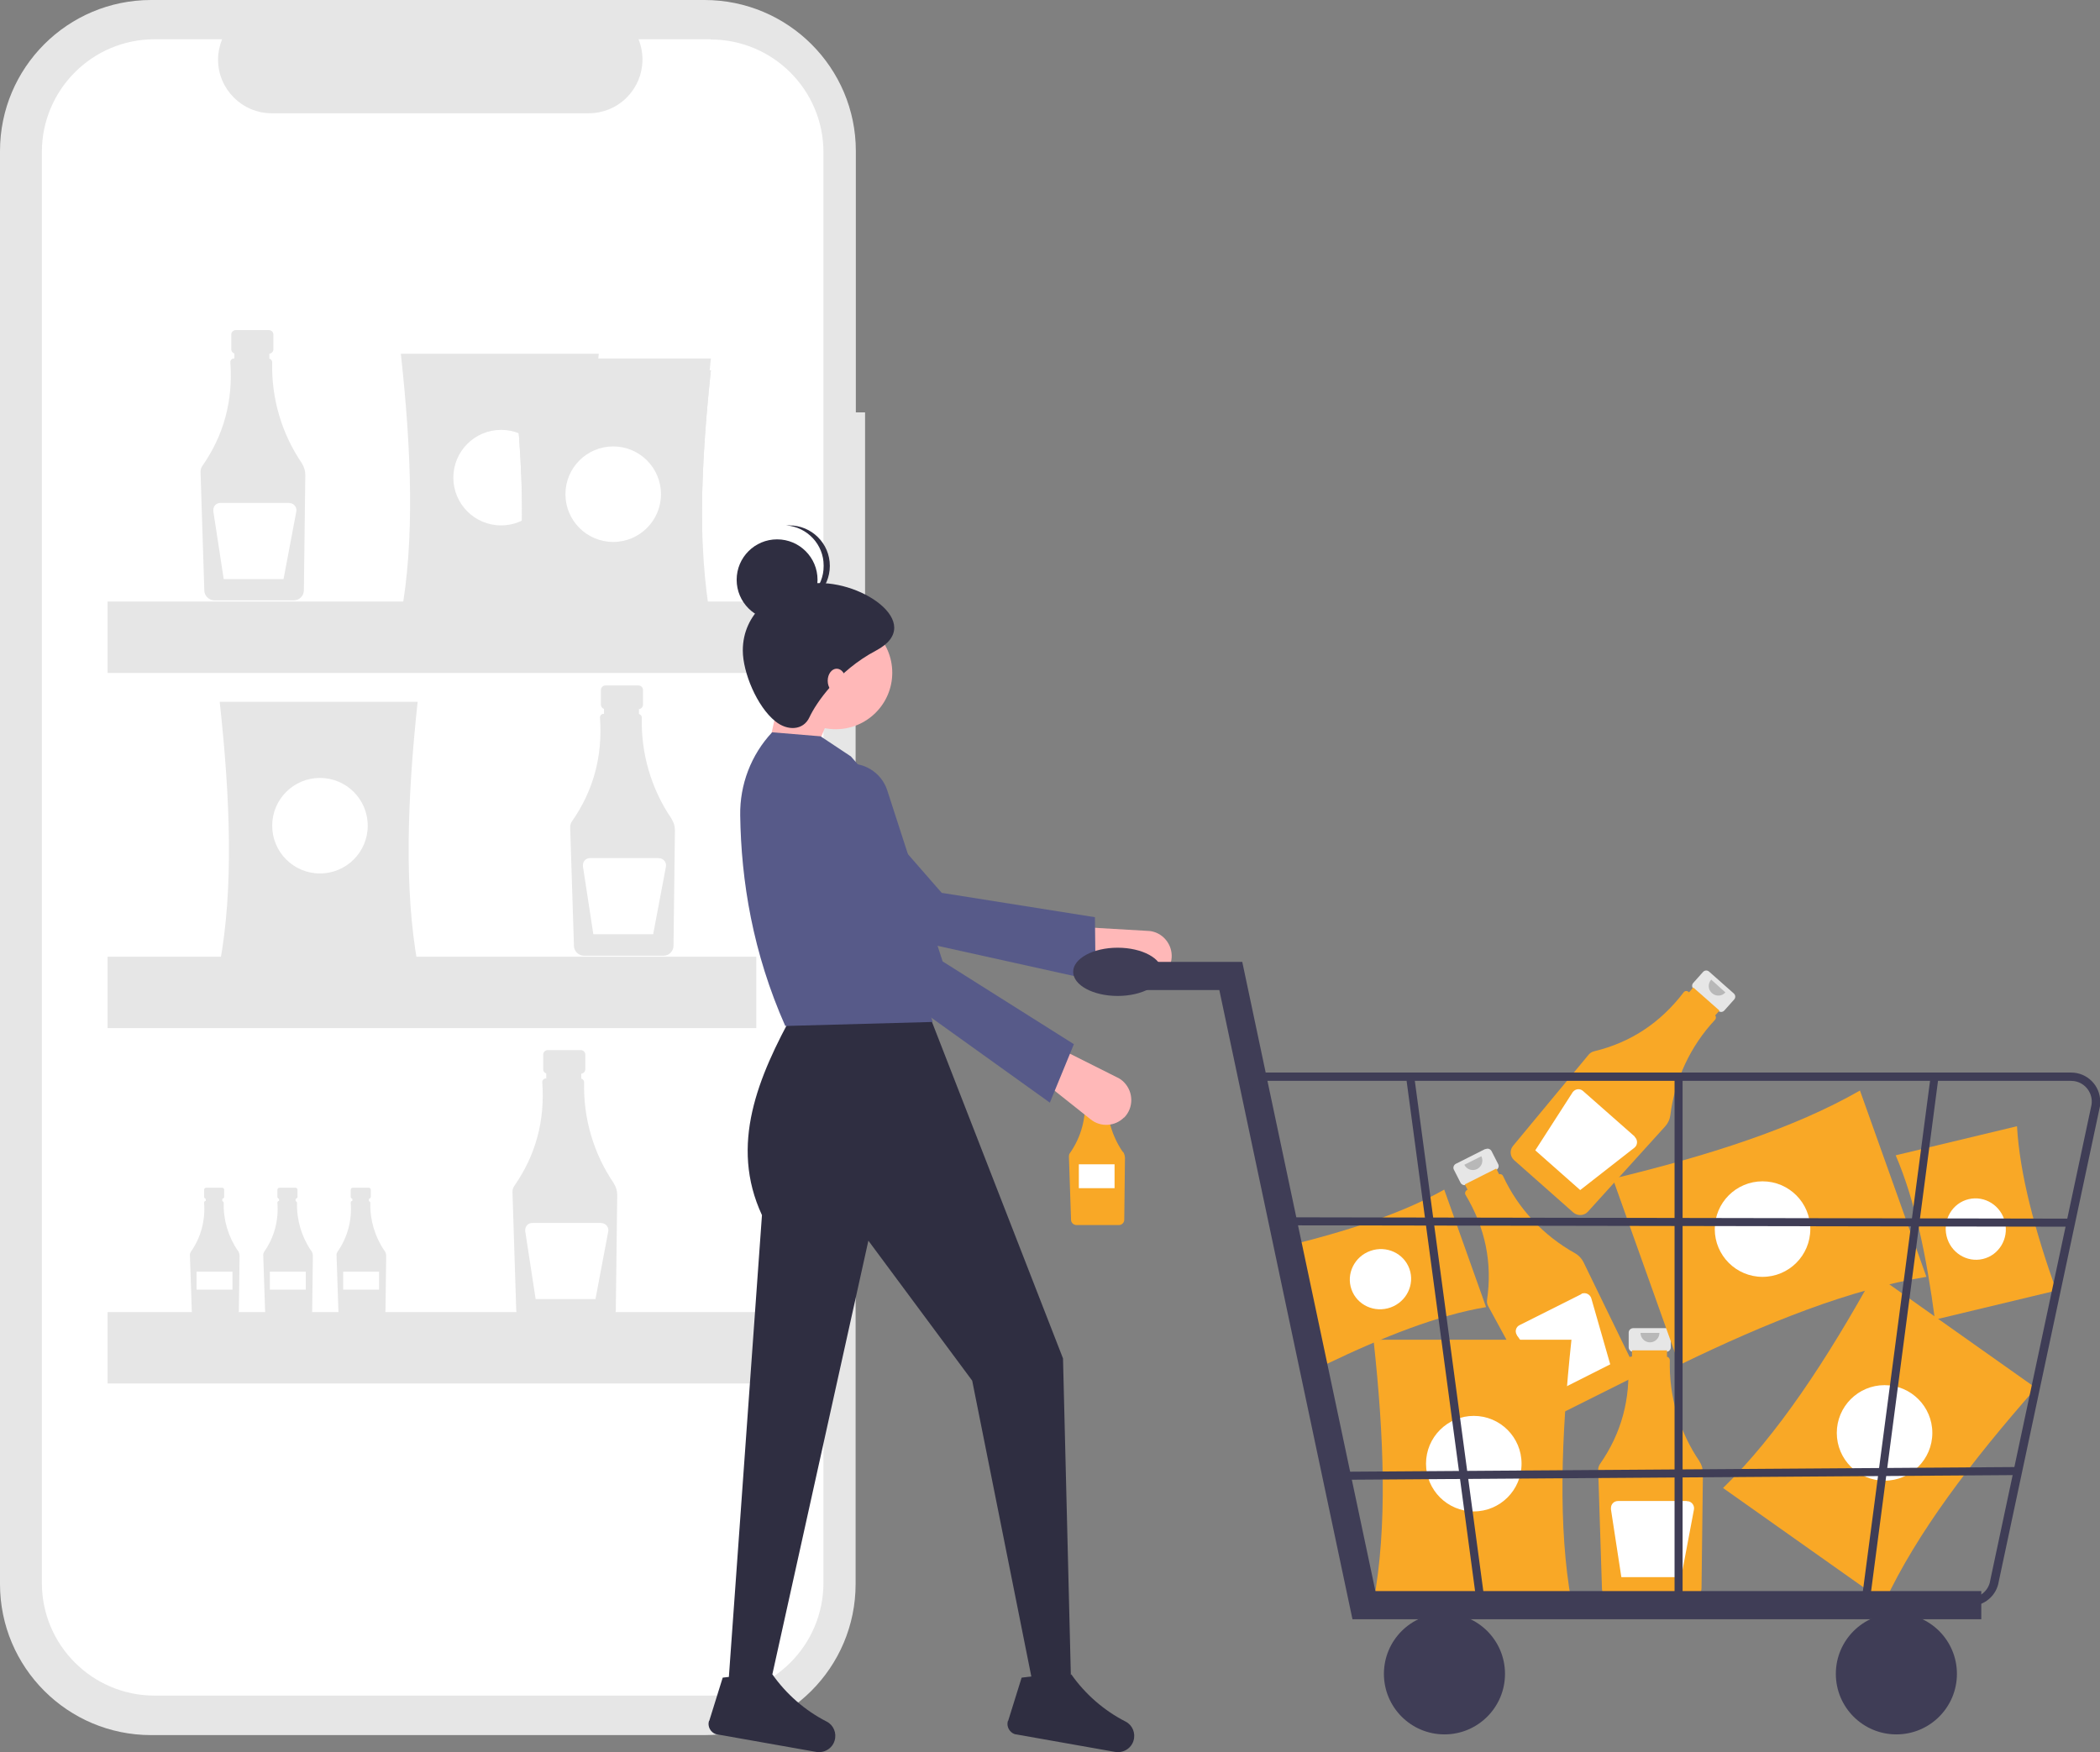 <?xml version="1.0" encoding="UTF-8"?>
<svg id="_레이어_1" data-name="레이어 1" xmlns="http://www.w3.org/2000/svg" version="1.1" viewBox="0 0 888 741">
  <rect x="0" y="0" width="888" height="741" fill="#808080" stroke="none"/>
  <defs>
    <style>
      .cls-1 {
        fill: #3f3d56;
      }

      .cls-1, .cls-2, .cls-3, .cls-4, .cls-5, .cls-6, .cls-7, .cls-8 {
        stroke-width: 0px;
      }

      .cls-2 {
        fill: #ffb8b8;
      }

      .cls-3 {
        fill: #2f2e41;
      }

      .cls-4 {
        fill: #e6e6e6;
      }

      .cls-5 {
        fill: #575a89;
      }

      .cls-6 {
        fill: #000;
        isolation: isolate;
        opacity: .2;
      }

      .cls-7 {
        fill: #f9a826;
      }

      .cls-8 {
        fill: #fff;
      }
    </style>
  </defs>
  <path class="cls-4" d="M365.9,174.4h-4V63.9C361.9,28.6,333.2,0,297.9,0H63.9C28.6,0,0,28.6,0,63.9h0v606c0,35.3,28.6,63.9,63.9,63.9h234c35.3,0,63.9-28.6,63.9-63.9h0V253h4v-78.6Z"/>
  <path class="cls-8" d="M300.5,16.6h-30.5c4.7,11.6-.8,24.8-12.4,29.6-2.7,1.1-5.6,1.7-8.6,1.7H114.9c-12.5,0-22.7-10.2-22.7-22.7,0-2.9.6-5.8,1.7-8.6h-28.5c-26.4,0-47.7,21.4-47.7,47.7h0v605.1c0,26.4,21.4,47.7,47.7,47.7h235.1c26.4,0,47.7-21.4,47.7-47.7h0V64.4c0-26.4-21.4-47.7-47.7-47.7h0Z"/>
  <path class="cls-4" d="M113.7,139.6h-14c-1,0-1.9.8-1.9,1.9v6.2c0,1,.8,1.9,1.9,1.9h2.3v9.2h9.4v-9.2h2.3c1,0,1.9-.8,1.9-1.9v-6.2c0-1-.8-1.9-1.9-1.9Z"/>
  <path class="cls-4" d="M127.7,196c-8.6-12.6-13-27.6-12.6-42.8,0-.7-.5-1.4-1.2-1.5v-2.7h-14.8v2.6h-.2c-.8,0-1.5.7-1.5,1.5,0,0,0,0,0,.1,1.2,16.3-2.8,30.9-11.8,43.8-.5.7-.8,1.6-.8,2.5l1.6,50.2c0,2.3,2,4.2,4.3,4.2h33.5c2.4,0,4.3-1.9,4.3-4.3l.6-48.7c0-1.8-.5-3.5-1.5-5Z"/>
  <path class="cls-8" d="M122.4,212.7h-29.2c-1.7,0-3,1.3-3,3,0,.2,0,.3,0,.5l4.4,28.7h25.3l5.4-28.6c.3-1.6-.8-3.2-2.4-3.5-.2,0-.4,0-.6,0h0Z"/>
  <path class="cls-4" d="M270,289.9h-14c-1,0-1.9.8-1.9,1.9v6.2c0,1,.8,1.9,1.9,1.9h2.3v9.2h9.4v-9.2h2.3c1,0,1.9-.8,1.9-1.9v-6.2c0-1-.8-1.9-1.9-1.9Z"/>
  <path class="cls-4" d="M284,346.3c-8.6-12.6-13-27.6-12.6-42.8,0-.7-.5-1.4-1.2-1.5v-2.7h-14.8v2.6h-.2c-.8,0-1.5.7-1.5,1.5,0,0,0,0,0,.1,1.2,16.3-2.8,30.9-11.8,43.8-.5.7-.8,1.6-.8,2.5l1.6,50.2c0,2.3,2,4.2,4.3,4.2h33.5c2.4,0,4.3-1.9,4.3-4.3l.6-48.7c0-1.8-.5-3.5-1.5-5Z"/>
  <path class="cls-8" d="M278.7,362.9h-29.2c-1.7,0-3,1.3-3,3,0,.2,0,.3,0,.5l4.4,28.7h25.3l5.4-28.6c.3-1.6-.8-3.2-2.4-3.5-.2,0-.4,0-.6,0h0Z"/>
  <path class="cls-4" d="M93.9,502.3h-6.7c-.5,0-.9.4-.9.9h0v2.9c0,.5.4.9.9.9h1.1v4.4h4.5v-4.4h1.1c.5,0,.9-.4.9-.9h0v-2.9c0-.5-.4-.9-.9-.9h0Z"/>
  <path class="cls-4" d="M100.6,529c-4.1-6-6.2-13.1-6-20.3,0-.3-.2-.6-.6-.7v-1.3h-7v1.2h0c-.4,0-.7.3-.7.7,0,0,0,0,0,0,.6,7.4-1.3,14.7-5.6,20.8-.2.4-.4.8-.4,1.2l.8,23.8c0,1.1.9,2,2,2h15.9c1.1,0,2-.9,2-2l.3-23.1c0-.8-.2-1.7-.7-2.4Z"/>
  <rect class="cls-8" x="83.1" y="537.8" width="15.2" height="7.6"/>
  <path class="cls-4" d="M124.9,502.3h-6.7c-.5,0-.9.4-.9.9h0v2.9c0,.5.4.9.9.9h1.1v4.4h4.5v-4.4h1.1c.5,0,.9-.4.9-.9h0v-2.9c0-.5-.4-.9-.9-.9h0Z"/>
  <path class="cls-4" d="M131.6,529c-4.1-6-6.2-13.1-6-20.3,0-.3-.2-.6-.6-.7v-1.3h-7v1.2h0c-.4,0-.7.3-.7.7,0,0,0,0,0,0,.6,7.4-1.3,14.7-5.6,20.8-.2.4-.4.8-.4,1.2l.8,23.8c0,1.1.9,2,2,2h15.9c1.1,0,2-.9,2-2l.3-23.1c0-.8-.2-1.7-.7-2.4Z"/>
  <rect class="cls-8" x="114.1" y="537.8" width="15.2" height="7.6"/>
  <path class="cls-4" d="M155.9,502.3h-6.7c-.5,0-.9.4-.9.9h0v2.9c0,.5.4.9.9.9h1.1v4.4h4.5v-4.4h1.1c.5,0,.9-.4.9-.9h0v-2.9c0-.5-.4-.9-.9-.9h0Z"/>
  <path class="cls-4" d="M162.6,529c-4.1-6-6.2-13.1-6-20.3,0-.3-.2-.6-.6-.7v-1.3h-7v1.2h0c-.4,0-.7.3-.7.7,0,0,0,0,0,0,.6,7.4-1.3,14.7-5.6,20.8-.2.4-.4.8-.4,1.2l.8,23.8c0,1.1.9,2,2,2h15.9c1.1,0,2-.9,2-2l.3-23.1c0-.8-.2-1.7-.7-2.4Z"/>
  <rect class="cls-8" x="145.1" y="537.8" width="15.2" height="7.6"/>
  <path class="cls-4" d="M245.6,444.1h-14c-1,0-1.9.8-1.9,1.9h0v6.2c0,1,.8,1.9,1.9,1.9h2.3v9.2h9.4v-9.2h2.3c1,0,1.9-.8,1.9-1.9v-6.2c0-1-.8-1.9-1.9-1.9h0Z"/>
  <path class="cls-4" d="M259.6,500.5c-8.6-12.6-13-27.6-12.6-42.8,0-.7-.5-1.4-1.2-1.5v-2.7h-14.8v2.6h-.2c-.8,0-1.5.7-1.5,1.5,0,0,0,0,0,.1,1.2,16.3-2.8,30.9-11.8,43.8-.5.7-.8,1.6-.8,2.5l1.6,50.2c0,2.3,2,4.2,4.3,4.2h33.5c2.4,0,4.3-1.9,4.3-4.3l.6-48.7c0-1.8-.5-3.5-1.5-5Z"/>
  <path class="cls-8" d="M254.3,517.2h-29.2c-1.7,0-3,1.3-3,3,0,.2,0,.3,0,.5l4.4,28.7h25.3l5.4-28.6c.3-1.6-.8-3.2-2.4-3.5-.2,0-.4,0-.6,0h0Z"/>
  <path class="cls-4" d="M253.2,260.5h-83.7c5.9-31.6,4.5-69.8,0-110.9h83.7c-4.4,41.1-5.7,79.3,0,110.9Z"/>
  <circle class="cls-8" cx="211.9" cy="202" r="20.2"/>
  <path class="cls-4" d="M176.6,407.7h-83.7c5.9-31.6,4.5-69.8,0-110.9h83.7c-4.4,41.1-5.7,79.3,0,110.9Z"/>
  <circle class="cls-8" cx="135.3" cy="349.2" r="20.2"/>
  <path class="cls-4" d="M300.6,267.5h-83.7c5.9-31.6,4.5-69.8,0-110.9h83.7c-4.4,41.1-5.7,79.3,0,110.9Z"/>
  <circle class="cls-8" cx="259.3" cy="209" r="20.2"/>
  <path class="cls-4" d="M300.6,262.5h-83.7c5.9-31.6,4.5-69.8,0-110.9h83.7c-4.4,41.1-5.7,79.3,0,110.9Z"/>
  <circle class="cls-8" cx="259.3" cy="204" r="20.2"/>
  <path class="cls-4" d="M300.6,267.5h-83.7c5.9-31.6,4.5-69.8,0-110.9h83.7c-4.4,41.1-5.7,79.3,0,110.9Z"/>
  <circle class="cls-8" cx="259.3" cy="209" r="20.2"/>
  <rect class="cls-4" x="45.5" y="254.4" width="274.3" height="30.2"/>
  <rect class="cls-4" x="45.5" y="404.6" width="274.3" height="30.2"/>
  <rect class="cls-4" x="45.5" y="554.9" width="274.3" height="30.2"/>
  <path class="cls-7" d="M796.9,677.6l-68.3-48.3c23-22.4,44-54.4,64-90.6l68.3,48.3c-27.3,31-50.4,61.4-64,90.6Z"/>
  <circle class="cls-8" cx="796.9" cy="606" r="20.2"/>
  <path class="cls-4" d="M467.3,457.1h-7.5c-.5,0-1,.4-1,1v3.3c0,.5.4,1,1,1h1.2v4.9h5v-4.9h1.2c.5,0,1-.4,1-1v-3.3c0-.5-.4-1-1-1Z"/>
  <path class="cls-7" d="M474.8,487.2c-4.6-6.7-6.9-14.7-6.7-22.9,0-.4-.3-.7-.6-.8v-1.4h-7.9v1.4h-.1c-.4,0-.8.4-.8.8,0,0,0,0,0,0,.7,8.3-1.5,16.6-6.3,23.4-.3.4-.4.9-.4,1.4l.9,26.8c0,1.2,1.1,2.2,2.3,2.2h17.9c1.3,0,2.3-1,2.3-2.3l.3-26c0-1-.3-1.9-.8-2.7Z"/>
  <path class="cls-6" d="M465.7,458.2c0,1.2-1,2.1-2.1,2.1s-2.1-1-2.1-2.1"/>
  <rect class="cls-8" x="456.2" y="492.4" width="15.1" height="10.1"/>
  <g>
    <path class="cls-4" d="M704.6,561.7h-14c-1,0-1.9.8-1.9,1.9v6.2c0,1,.8,1.9,1.9,1.9h2.3v9.2h9.4v-9.2h2.3c1,0,1.9-.8,1.9-1.9h0v-6.2c0-1-.8-1.9-1.9-1.9Z"/>
    <path class="cls-7" d="M718.7,618.1c-8.6-12.6-13-27.6-12.6-42.8,0-.7-.5-1.4-1.2-1.5v-2.7h-14.8v2.6h-.2c-.8,0-1.5.7-1.5,1.5h0s0,0,0,.1c1.2,16.3-2.8,30.9-11.8,43.8-.5.7-.8,1.6-.8,2.5l1.6,50.2c0,2.3,2,4.2,4.3,4.2h33.5c2.4,0,4.3-1.9,4.3-4.3l.6-48.7c0-1.8-.5-3.5-1.5-5Z"/>
    <path class="cls-6" d="M701.7,563.7c0,2.2-1.8,4-4,4s-4-1.8-4-4"/>
    <path class="cls-8" d="M713.4,634.8h-29.2c-1.7,0-3,1.3-3,3s0,.3,0,.5l4.4,28.7h25.3l5.4-28.6c.3-1.6-.8-3.2-2.4-3.5-.2,0-.4,0-.6,0h0Z"/>
  </g>
  <g>
    <path class="cls-4" d="M628.1,485.9l-12.5,6.3c-.9.5-1.3,1.6-.8,2.5l2.8,5.5c.5.9,1.6,1.3,2.5.8l2.1-1,4.1,8.3,8.4-4.2-4.1-8.3,2.1-1c.9-.5,1.3-1.6.8-2.5h0l-2.8-5.5c-.5-.9-1.6-1.3-2.5-.8Z"/>
    <path class="cls-7" d="M666,530c-13.3-7.4-24-18.8-30.4-32.6-.3-.7-1-1-1.7-.8l-1.2-2.4-13.3,6.7,1.2,2.3h-.2c-.8.5-1.1,1.4-.7,2.1h0s0,0,0,0c8.4,14,11.4,28.8,9.1,44.5-.1.9,0,1.8.5,2.6l24,44.1c1.1,2,3.6,2.8,5.7,1.8l30-15c2.1-1.1,3-3.6,1.9-5.7l-21.3-43.8c-.8-1.6-2-2.9-3.6-3.8Z"/>
    <path class="cls-6" d="M626.4,489c1,2,.2,4.4-1.8,5.4s-4.4.2-5.4-1.8"/>
    <path class="cls-8" d="M668.7,547.3l-26.1,13.1c-1.5.7-2.1,2.5-1.3,4s.1.3.2.4l16.8,23.6,22.6-11.4-8-27.9c-.5-1.6-2.1-2.5-3.7-2.1-.2,0-.4.1-.5.2h0Z"/>
  </g>
  <g>
    <path class="cls-4" d="M733.2,420.2l-10.5-9.3c-.8-.7-1.9-.6-2.6.2l-4.1,4.6c-.7.8-.6,1.9.2,2.6l1.7,1.5-6.1,6.9,7,6.2,6.1-6.9,1.7,1.5c.8.7,1.9.6,2.6-.2h0l4.1-4.6c.7-.8.6-1.9-.2-2.6Z"/>
    <path class="cls-7" d="M706.3,471.7c1.9-15.1,8.5-29.3,18.9-40.4.5-.5.5-1.3.1-1.9l1.8-2-11.1-9.8-1.7,2h-.2c-.6-.7-1.6-.6-2.1,0h0s0,0,0,0c-9.9,13-22.5,21.3-37.9,25-.9.2-1.7.7-2.3,1.4l-32,38.6c-1.5,1.8-1.3,4.4.4,6l25.1,22.2c1.8,1.5,4.5,1.4,6.1-.3l32.7-36.1c1.2-1.3,2-3,2.2-4.8Z"/>
    <path class="cls-6" d="M729.6,419.7c-1.5,1.7-4,1.8-5.7.3s-1.8-4-.3-5.7"/>
    <path class="cls-8" d="M691.3,480.7l-21.9-19.3c-1.2-1.1-3.1-1-4.2.3s-.2.2-.3.4l-15.7,24.4,19,16.8,22.9-17.9c1.3-1,1.5-2.9.5-4.2-.1-.1-.2-.3-.4-.4h0Z"/>
  </g>
  <path class="cls-7" d="M664.5,677.5h-83.7c5.9-31.6,4.5-69.8,0-110.9h83.7c-4.4,41.1-5.7,79.3,0,110.9Z"/>
  <circle class="cls-8" cx="623.2" cy="619" r="20.2"/>
  <g>
    <path class="cls-7" d="M786.5,461.2l28.1,78.8c-31.8,5.1-67.3,19.2-104.5,37.3l-28.1-78.8c40.2-9.7,76.6-21.3,104.5-37.3Z"/>
    <circle class="cls-8" cx="745.3" cy="519.8" r="20.2"/>
  </g>
  <g>
    <path class="cls-7" d="M610.7,503.1l17.7,49.7c-20.4,3.4-43.3,12.5-67.3,24l-17.7-49.7c25.9-6.3,49.3-13.8,67.3-24Z"/>
    <ellipse class="cls-8" cx="584" cy="540.4" rx="13" ry="12.7" transform="translate(-147.7 227.8) rotate(-19.6)"/>
  </g>
  <g>
    <path class="cls-7" d="M801.6,488.6l51.3-12.3c1.2,20.7,7.7,44.4,16.6,69.5l-51.3,12.3c-3.5-26.4-8.4-50.5-16.6-69.5Z"/>
    <ellipse class="cls-8" cx="835.7" cy="519.2" rx="12.7" ry="13" transform="translate(-97.8 208.4) rotate(-13.4)"/>
  </g>
  <polygon class="cls-2" points="322.2 328.5 341 326.8 353 297.7 331.6 285.8 322.2 328.5"/>
  <path class="cls-2" d="M494.7,408.2h0c2.2-5.4-.5-11.6-5.9-13.8-1.1-.4-2.2-.7-3.3-.7l-29.2-1.7-4.3,14.3,30,8.2c5.2,1.4,10.6-1.3,12.6-6.3Z"/>
  <path class="cls-5" d="M463.3,414.7l-.3-26.8-64.8-10.3-49.9-57.2c-5.4-6.2-14.5-7.4-21.3-2.9h0c-7.5,5-9.6,15.1-4.7,22.6.5.8,1.1,1.6,1.8,2.3l41.2,50.7,98,21.7Z"/>
  <path class="cls-3" d="M307.7,716.2h17.1l42.4-191.5,43.9,59.2,25.6,128.1h16.2l-3.4-137.5-57.2-146.9h-56.4c-15.4,27.9-27.5,56.6-13.7,86.3l-14.5,202.4Z"/>
  <path class="cls-3" d="M426.2,727.8c-.7,2.3.6,4.8,2.9,5.6.2,0,.4.1.6.1l41.8,7.4c3.4.6,6.8-1.4,7.8-4.7h0c1-3.2-.4-6.6-3.3-8.1-9.2-4.7-17.1-11.6-23-20-4.6,4.3-9.7,3.9-15.2.7l-5.8.7-5.7,18.3Z"/>
  <path class="cls-3" d="M299.8,727.8c-.7,2.3.6,4.8,2.9,5.6.2,0,.4.1.6.1l41.8,7.4c3.4.6,6.8-1.4,7.8-4.7h0c1-3.2-.4-6.6-3.3-8.1-9.2-4.7-17.1-11.6-23-20-4.6,4.3-9.7,3.9-15.2.7l-5.8.7-5.7,18.3Z"/>
  <circle class="cls-2" cx="353.4" cy="284.5" r="23.9"/>
  <path class="cls-5" d="M332.1,433.9l62.3-1.7-18.3-57.6c11.4-18.2,0-36.5-16.3-54.7l-12.8-8.5-20.5-1.7h0c-8.9,9.5-13.7,22.1-13.5,35.1.4,27.8,5.3,58.1,19.1,89.2Z"/>
  <path class="cls-2" d="M475.3,472.7h0c4.1-4.1,4.1-10.8,0-15-.8-.8-1.7-1.5-2.8-2l-26.1-13.1-9.6,11.4,24.4,19.4c4.2,3.4,10.3,3,14.1-.8Z"/>
  <path class="cls-5" d="M443.9,466.4l10.2-24.8-55.5-35-23.4-72.3c-2.5-7.8-10.4-12.5-18.4-11.1h0c-8.9,1.6-14.8,10.1-13.2,19,.2,1,.4,1.9.8,2.8l17.9,62.8,81.6,58.5Z"/>
  <path class="cls-3" d="M314.1,275.1c0,9.3,6,23.7,13.7,29.9,5.1,4.2,11.9,4,14.5-1.7,2.7-5.8,11.9-19.6,28.2-28.2,21.7-11.5-7.7-31.2-28.2-28.2-15.4,2.3-28.2,12.6-28.2,28.2Z"/>
  <circle class="cls-3" cx="328.6" cy="245.2" r="17.1"/>
  <path class="cls-3" d="M348.3,239.2c0-8.9-6.9-16.3-15.8-17,.4,0,.8,0,1.3,0,9.4,0,17.1,7.6,17.1,17.1s-7.6,17.1-17.1,17.1-.9,0-1.3,0c8.9-.7,15.8-8.1,15.8-17Z"/>
  <ellipse class="cls-2" cx="353.8" cy="287.9" rx="3.8" ry="5.1"/>
  <polygon class="cls-1" points="837.8 684.8 571.9 684.8 515.6 418.7 467.5 418.7 467.5 406.8 525.3 406.8 581.6 672.9 837.8 672.9 837.8 684.8"/>
  <circle class="cls-1" cx="610.8" cy="707.9" r="25.6"/>
  <circle class="cls-1" cx="801.9" cy="707.9" r="25.6"/>
  <path class="cls-1" d="M832.9,679.2h-258.7l-45.6-225.6h347.2c6.8,0,12.3,5.5,12.3,12.3,0,.6,0,1.3-.1,1.9l-42.8,201c-.9,6-6.1,10.4-12.1,10.4ZM577,675.8h255.9c4.4,0,8.1-3.2,8.7-7.5l42.8-201c.8-4.8-2.5-9.4-7.4-10.1-.5,0-.9-.1-1.4-.1h-343l44.3,218.7Z"/>
  <polygon class="cls-1" points="624.5 678.5 594.6 455.7 598 455.1 627.9 677.9 624.5 678.5"/>
  <polygon class="cls-1" points="790.7 676.8 787.3 676.2 816.4 455.1 819.7 455.6 790.7 676.8"/>
  <rect class="cls-1" x="708.1" y="455.4" width="3.4" height="222.8"/>
  <rect class="cls-1" x="709.5" y="352" width="3.4" height="330.3" transform="translate(192.2 1227.1) rotate(-89.9)"/>
  <rect class="cls-1" x="562.8" y="621.5" width="290.2" height="3.4" transform="translate(-4.2 4.9) rotate(-.4)"/>
  <ellipse class="cls-1" cx="472.6" cy="411" rx="18.8" ry="10.2"/>
</svg>